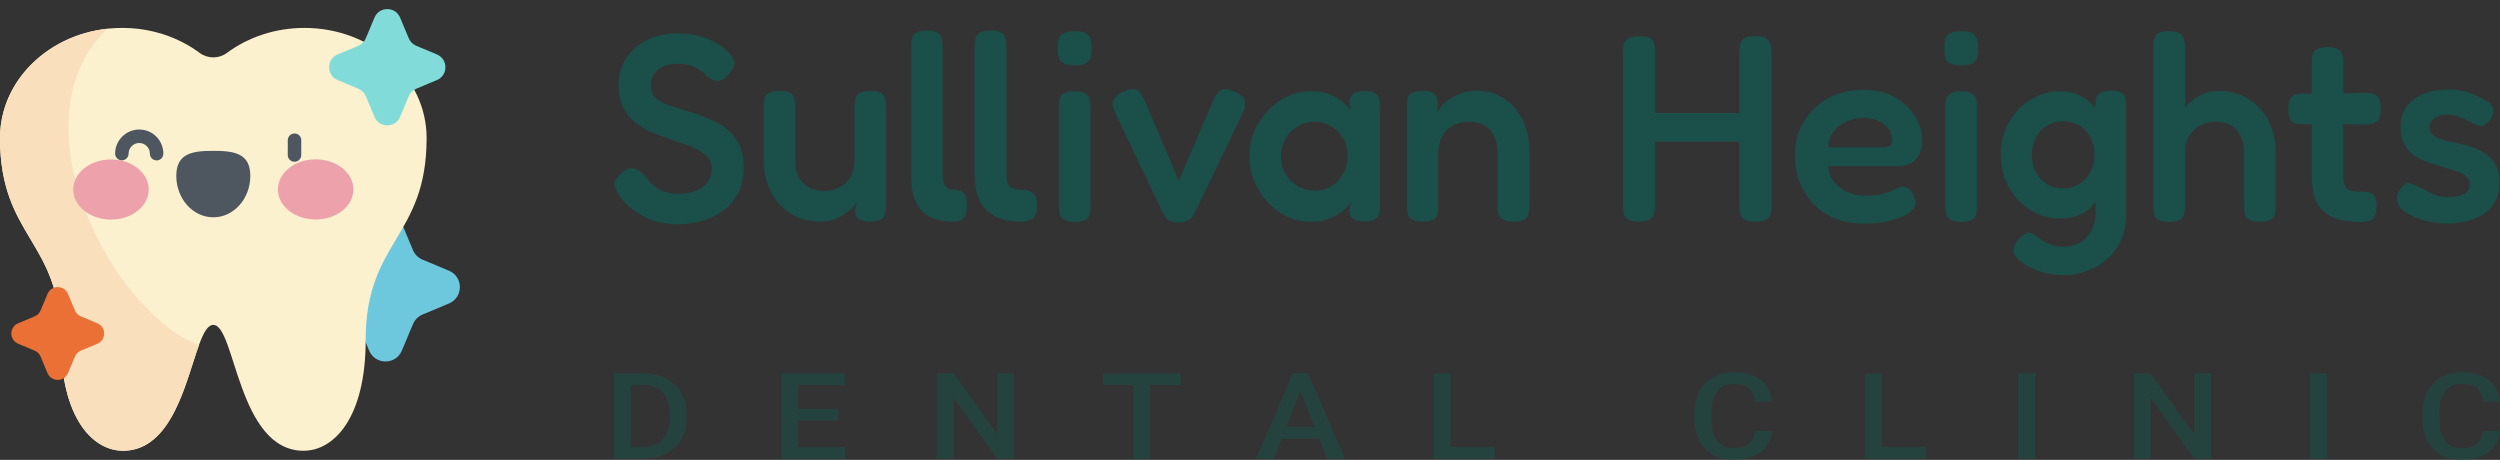 <svg width="1881" height="346" viewBox="0 0 1881 346" fill="none" xmlns="http://www.w3.org/2000/svg">
<rect x="0" y="0" width="1881" height="346" fill="#333333" stroke="none"/>
<path d="M510.2 168.8C504.2 168.8 498.734 168.067 493.8 166.6C489 165.133 484.734 163.267 481 161C477.4 158.733 474.334 156.4 471.8 154C469.267 151.6 467.4 149.4 466.2 147.4C464.467 145 463.334 142.867 462.8 141C462.267 139.133 462.4 137.333 463.2 135.6C464.134 133.733 465.8 131.8 468.2 129.8C470.6 127.667 472.8 126.6 474.8 126.6C476.934 126.467 478.934 127.067 480.8 128.4C482.8 129.733 484.734 131.6 486.6 134C489.8 138.267 493.4 141.333 497.4 143.2C501.4 144.933 505.4 145.8 509.4 145.8C514.6 145.8 519.134 145.133 523 143.8C526.867 142.333 529.867 140.2 532 137.4C534.267 134.6 535.4 131 535.4 126.6C535.4 123 534.267 120.067 532 117.8C529.867 115.4 527 113.4 523.4 111.8C519.8 110.067 515.734 108.533 511.2 107.2C506.8 105.733 502.334 104.133 497.8 102.4C494.6 101.333 491.4 100.067 488.2 98.6C485 97 482 95.2 479.2 93.2C476.534 91.2 474.134 88.867 472 86.2C470 83.4 468.4 80.2 467.2 76.6C466 73 465.4 68.8 465.4 64C465.4 56.4 467.267 49.733 471 44C474.734 38.133 479.934 33.533 486.6 30.2C493.267 26.733 500.867 25 509.4 25C514.867 25 519.734 25.533 524 26.6C528.4 27.533 532.134 28.8 535.2 30.4C538.4 31.867 541 33.4 543 35C545.134 36.467 546.667 37.733 547.6 38.8C550.667 41.867 552.334 44.467 552.6 46.6C553 48.6 551.8 51.333 549 54.8C546.2 58.4 543.467 60.4 540.8 60.8C538.267 61.067 535.4 60 532.2 57.6C530.067 55.333 527.934 53.533 525.8 52.2C523.667 50.733 521.267 49.667 518.6 49C516.067 48.333 512.934 48 509.2 48C506.534 48 503.934 48.4 501.4 49.2C499 49.867 496.934 50.933 495.2 52.4C493.467 53.733 492.067 55.4 491 57.4C490.067 59.4 489.6 61.667 489.6 64.2C489.6 67.667 490.534 70.533 492.4 72.8C494.4 74.933 497.067 76.733 500.4 78.2C503.734 79.533 507.467 80.8 511.6 82C515.734 83.2 519.934 84.467 524.2 85.8C528.6 87.267 532.934 89 537.2 91C541.467 93 545.267 95.533 548.6 98.6C551.934 101.533 554.6 105.267 556.6 109.8C558.6 114.2 559.6 119.6 559.6 126C559.6 133.333 558.2 139.733 555.4 145.2C552.6 150.667 548.8 155.133 544 158.6C539.2 162.067 533.867 164.6 528 166.2C522.134 167.933 516.2 168.8 510.2 168.8Z" fill="#1B4F49"/>
<path d="M617.161 166.8C611.028 166.8 605.361 165.733 600.161 163.6C595.095 161.333 590.628 158.133 586.761 154C582.895 149.867 579.895 144.933 577.761 139.2C575.628 133.467 574.561 127.133 574.561 120.2V80.4C574.561 78.133 574.761 76.133 575.161 74.4C575.561 72.533 576.628 71.067 578.361 70C580.095 68.933 582.761 68.4 586.361 68.4C590.228 68.4 592.961 68.933 594.561 70C596.295 71.067 597.361 72.533 597.761 74.4C598.161 76.267 598.361 78.333 598.361 80.6V120.2C598.361 125 599.161 129.133 600.761 132.6C602.495 136.067 604.961 138.8 608.161 140.8C611.361 142.667 615.295 143.6 619.961 143.6C624.761 143.6 628.828 142.667 632.161 140.8C635.628 138.8 638.295 136.067 640.161 132.6C642.028 129 642.961 124.867 642.961 120.2V80.2C642.961 77.933 643.161 75.933 643.561 74.2C643.961 72.333 645.028 70.933 646.761 70C648.495 68.933 651.228 68.4 654.961 68.4C658.695 68.4 661.361 68.933 662.961 70C664.561 71.067 665.561 72.533 665.961 74.4C666.495 76.267 666.761 78.267 666.761 80.4V155.4C666.761 157.4 666.495 159.267 665.961 161C665.561 162.733 664.495 164.133 662.761 165.2C661.161 166.267 658.495 166.8 654.761 166.8C652.095 166.8 649.961 166.467 648.361 165.8C646.895 165.267 645.761 164.533 644.961 163.6C644.295 162.533 643.828 161.467 643.561 160.4C643.428 159.333 643.361 158.267 643.361 157.2L644.961 151.8C644.161 153 642.961 154.467 641.361 156.2C639.761 157.8 637.761 159.467 635.361 161.2C633.095 162.8 630.428 164.133 627.361 165.2C624.295 166.267 620.895 166.8 617.161 166.8Z" fill="#1B4F49"/>
<path d="M768.118 166.8C763.451 166.8 759.251 166.333 755.518 165.4C751.918 164.467 748.718 163.067 745.918 161.2C743.118 159.2 740.784 156.8 738.918 154C737.051 151.2 735.651 147.933 734.718 144.2C733.784 140.333 733.318 136.067 733.318 131.4V35C733.318 32.733 733.518 30.733 733.918 29C734.318 27.133 735.384 25.667 737.118 24.6C738.851 23.533 741.584 23 745.318 23C748.918 23 751.584 23.533 753.318 24.6C755.051 25.667 756.118 27.133 756.518 29C757.051 30.733 757.318 32.667 757.318 34.8V132C757.318 133.867 757.518 135.467 757.918 136.8C758.318 138.133 758.918 139.267 759.718 140.2C760.651 141.133 761.784 141.8 763.118 142.2C764.584 142.6 766.251 142.8 768.118 142.8C771.184 142.8 773.584 143.2 775.318 144C777.051 144.8 778.318 146.067 779.118 147.8C779.918 149.533 780.318 151.867 780.318 154.8C780.318 157.6 779.851 159.933 778.918 161.8C778.118 163.533 776.784 164.8 774.918 165.6C773.184 166.4 770.918 166.8 768.118 166.8ZM717.518 166.8C713.118 166.8 709.184 166.333 705.718 165.4C702.251 164.6 699.251 163.267 696.718 161.4C694.184 159.533 692.051 157.2 690.318 154.4C688.718 151.6 687.518 148.333 686.718 144.6C685.918 140.733 685.518 136.333 685.518 131.4V35C685.518 32.733 685.718 30.733 686.118 29C686.518 27.133 687.584 25.667 689.318 24.6C691.051 23.533 693.718 23 697.318 23C701.051 23 703.718 23.533 705.318 24.6C707.051 25.667 708.118 27.133 708.518 29C709.051 30.733 709.318 32.667 709.318 34.8V132C709.318 134.533 709.651 136.6 710.318 138.2C711.118 139.8 712.118 141 713.318 141.8C714.518 142.467 715.918 142.8 717.518 142.8C720.051 142.8 722.051 143.2 723.518 144C724.984 144.8 725.984 146.067 726.518 147.8C727.184 149.533 727.518 151.867 727.518 154.8C727.518 157.6 727.184 159.933 726.518 161.8C725.851 163.533 724.784 164.8 723.318 165.6C721.851 166.4 719.918 166.8 717.518 166.8Z" fill="#1B4F49"/>
<path d="M808.497 167C804.897 167 802.231 166.4 800.497 165.2C798.764 164.133 797.697 162.733 797.297 161C796.897 159.133 796.697 157.067 796.697 154.8V80.4C796.697 78.267 796.897 76.333 797.297 74.6C797.831 72.733 798.897 71.267 800.497 70.2C802.231 69.133 804.964 68.6 808.697 68.6C812.431 68.6 815.097 69.133 816.697 70.2C818.431 71.267 819.497 72.733 819.897 74.6C820.297 76.467 820.497 78.533 820.497 80.8V155C820.497 157.267 820.297 159.333 819.897 161.2C819.497 162.933 818.431 164.333 816.697 165.4C815.097 166.467 812.364 167 808.497 167ZM808.497 49.2C804.631 49.2 801.764 48.667 799.897 47.6C798.164 46.4 797.031 44.8 796.497 42.8C796.097 40.8 795.897 38.6 795.897 36.2C795.897 33.667 796.097 31.467 796.497 29.6C797.031 27.733 798.231 26.267 800.097 25.2C801.964 24 804.831 23.4 808.697 23.4C812.697 23.4 815.564 24 817.297 25.2C819.031 26.4 820.164 28 820.697 30C821.231 31.867 821.497 34.067 821.497 36.6C821.497 38.867 821.231 41 820.697 43C820.164 45 819.031 46.533 817.297 47.6C815.564 48.667 812.631 49.2 808.497 49.2Z" fill="#1B4F49"/>
<path d="M886.977 167.4C884.177 167.4 881.844 166.933 879.977 166C878.11 165.067 876.644 163.533 875.577 161.4L839.177 85.2C837.177 81.2 836.644 78 837.577 75.6C838.51 73.2 840.91 71.067 844.777 69.2C848.777 67.2 851.977 66.533 854.377 67.2C856.777 67.867 858.91 70.333 860.777 74.6L886.977 136L912.777 75.8C914.644 71.4 916.777 68.667 919.177 67.6C921.577 66.4 925.044 66.933 929.577 69.2C934.11 71.467 936.51 74 936.777 76.8C937.044 79.467 936.31 82.533 934.577 86L898.377 161.4C897.31 163.4 895.844 164.867 893.977 165.8C892.11 166.867 889.777 167.4 886.977 167.4Z" fill="#1B4F49"/>
<path d="M1026.53 166.6C1022.66 166.6 1019.79 165.867 1017.93 164.4C1016.06 162.933 1015.13 160.933 1015.13 158.4L1016.53 151.8C1015.46 153.533 1013.66 155.6 1011.13 158C1008.59 160.267 1005.26 162.333 1001.13 164.2C996.992 165.933 991.992 166.8 986.125 166.8C979.859 166.8 973.925 165.533 968.325 163C962.859 160.333 957.992 156.733 953.725 152.2C949.592 147.533 946.259 142.267 943.725 136.4C941.325 130.4 940.125 124 940.125 117.2C940.125 110.667 941.325 104.533 943.725 98.8C946.259 92.933 949.659 87.733 953.925 83.2C958.192 78.667 963.059 75.133 968.525 72.6C974.125 69.933 979.992 68.6 986.125 68.6C991.592 68.6 996.192 69.333 999.925 70.8C1003.79 72.267 1007.06 74.133 1009.73 76.4C1012.39 78.533 1014.59 80.8 1016.33 83.2L1015.13 77.4C1015.13 74.467 1016.06 72.267 1017.93 70.8C1019.79 69.2 1022.73 68.4 1026.73 68.4C1030.46 68.4 1033.13 69 1034.73 70.2C1036.33 71.267 1037.33 72.8 1037.73 74.8C1038.13 76.667 1038.33 78.8 1038.33 81.2V154.4C1038.33 156.667 1038.13 158.733 1037.73 160.6C1037.33 162.467 1036.26 163.933 1034.53 165C1032.93 166.067 1030.26 166.6 1026.53 166.6ZM989.725 143.4C994.259 143.4 998.325 142.267 1001.93 140C1005.53 137.733 1008.39 134.667 1010.53 130.8C1012.79 126.8 1013.93 122.4 1013.93 117.6C1013.93 112.4 1012.79 107.867 1010.53 104C1008.26 100.133 1005.26 97.133 1001.53 95C997.925 92.733 993.859 91.6 989.326 91.6C984.392 91.6 979.992 92.8 976.125 95.2C972.259 97.467 969.192 100.6 966.925 104.6C964.792 108.467 963.725 112.867 963.725 117.8C963.725 122.6 964.859 126.933 967.125 130.8C969.392 134.667 972.459 137.733 976.326 140C980.326 142.267 984.792 143.4 989.725 143.4Z" fill="#1B4F49"/>
<path d="M1070.19 166.8C1066.59 166.8 1063.93 166.2 1062.19 165C1060.59 163.933 1059.59 162.533 1059.19 160.8C1058.79 158.933 1058.59 156.867 1058.59 154.6V79.8C1058.59 77.667 1058.79 75.733 1059.19 74C1059.59 72.267 1060.66 70.933 1062.39 70C1064.13 68.933 1066.79 68.4 1070.39 68.4C1073.59 68.4 1075.99 68.8 1077.59 69.6C1079.19 70.4 1080.26 71.4 1080.79 72.6C1081.33 73.8 1081.59 75 1081.59 76.2C1081.73 77.4 1081.86 78.333 1081.99 79L1081.19 85.4C1081.99 83.267 1083.33 81.2 1085.19 79.2C1087.06 77.2 1089.33 75.4 1091.99 73.8C1094.66 72.067 1097.53 70.733 1100.59 69.8C1103.79 68.733 1107.06 68.2 1110.39 68.2C1116.66 68.2 1122.26 69.333 1127.19 71.6C1132.13 73.867 1136.33 77.067 1139.79 81.2C1143.39 85.333 1146.13 90.267 1147.99 96C1149.86 101.6 1150.79 107.933 1150.79 115V154.8C1150.79 157.067 1150.53 159.133 1149.99 161C1149.59 162.733 1148.59 164.133 1146.99 165.2C1145.39 166.267 1142.66 166.8 1138.79 166.8C1135.06 166.8 1132.33 166.2 1130.59 165C1128.86 163.933 1127.79 162.533 1127.39 160.8C1126.99 158.933 1126.79 156.867 1126.79 154.6V114.8C1126.79 110 1125.93 105.867 1124.19 102.4C1122.59 98.933 1120.19 96.267 1116.99 94.4C1113.93 92.533 1109.99 91.6 1105.19 91.6C1100.53 91.6 1096.46 92.6 1092.99 94.6C1089.53 96.467 1086.86 99.133 1084.99 102.6C1083.13 106.067 1082.19 110.133 1082.19 114.8V154.8C1082.19 157.067 1081.99 159.133 1081.59 161C1081.19 162.733 1080.13 164.133 1078.39 165.2C1076.79 166.267 1074.06 166.8 1070.19 166.8Z" fill="#1B4F49"/>
<path d="M1320.72 166.8C1316.98 166.8 1314.25 166.267 1312.52 165.2C1310.78 164.133 1309.72 162.667 1309.32 160.8C1308.92 158.8 1308.72 156.733 1308.72 154.6V39.2C1308.72 37.067 1308.92 35.067 1309.32 33.2C1309.85 31.333 1310.92 29.867 1312.52 28.8C1314.25 27.733 1317.05 27.2 1320.92 27.2C1324.65 27.2 1327.32 27.733 1328.92 28.8C1330.65 29.867 1331.72 31.333 1332.12 33.2C1332.65 35.067 1332.92 37.133 1332.92 39.4V154.8C1332.92 156.933 1332.65 158.933 1332.12 160.8C1331.72 162.667 1330.65 164.133 1328.92 165.2C1327.18 166.267 1324.45 166.8 1320.72 166.8ZM1233.12 166.8C1229.38 166.8 1226.65 166.267 1224.92 165.2C1223.32 164.133 1222.25 162.667 1221.72 160.8C1221.32 158.8 1221.12 156.733 1221.12 154.6V39.2C1221.12 37.067 1221.32 35.067 1221.72 33.2C1222.25 31.333 1223.38 29.867 1225.12 28.8C1226.85 27.733 1229.58 27.2 1233.32 27.2C1237.18 27.2 1239.92 27.733 1241.52 28.8C1243.25 29.867 1244.32 31.333 1244.72 33.2C1245.12 35.067 1245.32 37.133 1245.32 39.4V154.8C1245.32 156.933 1245.05 158.933 1244.52 160.8C1244.12 162.667 1243.05 164.133 1241.32 165.2C1239.72 166.267 1236.98 166.8 1233.12 166.8ZM1238.92 106.6V85H1311.92L1311.72 106.6H1238.92Z" fill="#1B4F49"/>
<path d="M1402.48 168.2C1393.81 168.2 1386.21 166.8 1379.68 164C1373.28 161.2 1367.88 157.4 1363.48 152.6C1359.21 147.667 1355.94 142.2 1353.68 136.2C1351.54 130.067 1350.48 123.733 1350.48 117.2C1350.48 107.6 1352.68 99.067 1357.08 91.6C1361.48 84.133 1367.54 78.267 1375.28 74C1383.14 69.733 1392.14 67.6 1402.28 67.6C1409.48 67.6 1415.81 68.733 1421.28 71C1426.74 73.267 1431.28 76.267 1434.88 80C1438.61 83.6 1441.41 87.6 1443.28 92C1445.28 96.4 1446.28 100.667 1446.28 104.8C1446.28 111.867 1444.54 117 1441.08 120.2C1437.74 123.4 1433.54 125 1428.48 125H1375.68C1375.81 129.533 1377.21 133.467 1379.88 136.8C1382.68 140.133 1386.14 142.733 1390.28 144.6C1394.54 146.333 1398.88 147.2 1403.28 147.2C1406.61 147.2 1409.54 147 1412.08 146.6C1414.74 146.2 1417.01 145.733 1418.88 145.2C1420.74 144.533 1422.34 143.867 1423.68 143.2C1425.14 142.533 1426.48 141.933 1427.68 141.4C1428.88 140.867 1430.01 140.533 1431.08 140.4C1432.54 140.267 1434.01 140.6 1435.48 141.4C1436.94 142.2 1438.14 143.6 1439.08 145.6C1439.88 146.933 1440.41 148.2 1440.68 149.4C1441.08 150.467 1441.28 151.533 1441.28 152.6C1441.28 155.267 1439.68 157.8 1436.48 160.2C1433.28 162.467 1428.74 164.333 1422.88 165.8C1417.14 167.4 1410.34 168.2 1402.48 168.2ZM1375.68 110.8H1416.68C1418.94 110.8 1420.68 110.467 1421.88 109.8C1423.08 109 1423.68 107.4 1423.68 105C1423.68 101.933 1422.74 99.2 1420.88 96.8C1419.01 94.267 1416.48 92.333 1413.28 91C1410.08 89.533 1406.34 88.8 1402.08 88.8C1397.14 88.8 1392.68 89.8 1388.68 91.8C1384.68 93.667 1381.48 96.267 1379.08 99.6C1376.81 102.933 1375.68 106.667 1375.68 110.8Z" fill="#1B4F49"/>
<path d="M1475.49 167C1471.89 167 1469.22 166.4 1467.49 165.2C1465.76 164.133 1464.69 162.733 1464.29 161C1463.89 159.133 1463.69 157.067 1463.69 154.8V80.4C1463.69 78.267 1463.89 76.333 1464.29 74.6C1464.82 72.733 1465.89 71.267 1467.49 70.2C1469.22 69.133 1471.96 68.6 1475.69 68.6C1479.42 68.6 1482.09 69.133 1483.69 70.2C1485.42 71.267 1486.49 72.733 1486.89 74.6C1487.29 76.467 1487.49 78.533 1487.49 80.8V155C1487.49 157.267 1487.29 159.333 1486.89 161.2C1486.49 162.933 1485.42 164.333 1483.69 165.4C1482.09 166.467 1479.36 167 1475.49 167ZM1475.49 49.2C1471.62 49.2 1468.76 48.667 1466.89 47.6C1465.16 46.4 1464.02 44.8 1463.49 42.8C1463.09 40.8 1462.89 38.6 1462.89 36.2C1462.89 33.667 1463.09 31.467 1463.49 29.6C1464.02 27.733 1465.22 26.267 1467.09 25.2C1468.96 24 1471.82 23.4 1475.69 23.4C1479.69 23.4 1482.56 24 1484.29 25.2C1486.02 26.4 1487.16 28 1487.69 30C1488.22 31.867 1488.49 34.067 1488.49 36.6C1488.49 38.867 1488.22 41 1487.69 43C1487.16 45 1486.02 46.533 1484.29 47.6C1482.56 48.667 1479.62 49.2 1475.49 49.2Z" fill="#1B4F49"/>
<path d="M1552.37 207C1547.57 207 1542.97 206.4 1538.57 205.2C1534.17 204.133 1530.17 202.667 1526.57 200.8C1523.1 198.933 1520.3 196.933 1518.17 194.8C1516.17 192.667 1515.17 190.667 1515.17 188.8C1515.17 186.933 1515.44 185.333 1515.97 184C1516.64 182.667 1517.57 181.333 1518.77 180C1520.37 178.4 1521.64 177.2 1522.57 176.4C1523.64 175.6 1525.04 175.2 1526.77 175.2C1528.24 175.2 1529.64 175.733 1530.97 176.8C1532.44 177.867 1534.1 179.067 1535.97 180.4C1537.84 181.733 1540.1 182.933 1542.77 184C1545.44 185.067 1548.84 185.6 1552.97 185.6C1556.44 185.6 1559.64 185 1562.57 183.8C1565.5 182.6 1567.97 180.8 1569.97 178.4C1572.1 176.133 1573.77 173.4 1574.97 170.2C1576.17 167 1576.77 163.4 1576.77 159.4L1576.57 76.6C1576.84 73.533 1577.9 71.4 1579.77 70.2C1581.64 68.867 1584.5 68.2 1588.37 68.2C1591.97 68.2 1594.57 68.733 1596.17 69.8C1597.77 70.733 1598.77 72.133 1599.17 74C1599.57 75.733 1599.77 77.667 1599.77 79.8V160.8C1599.77 168.133 1598.5 174.667 1595.97 180.4C1593.44 186.133 1589.97 190.933 1585.57 194.8C1581.17 198.8 1576.1 201.8 1570.37 203.8C1564.77 205.933 1558.77 207 1552.37 207ZM1550.17 164.4C1543.9 164.4 1538.04 163.2 1532.57 160.8C1527.24 158.4 1522.5 155 1518.37 150.6C1514.37 146.2 1511.17 141.133 1508.77 135.4C1506.5 129.533 1505.37 123.2 1505.37 116.4C1505.37 109.733 1506.5 103.533 1508.77 97.8C1511.17 92.067 1514.37 87 1518.37 82.6C1522.5 78.2 1527.24 74.8 1532.57 72.4C1538.04 69.867 1543.84 68.6 1549.97 68.6C1555.97 68.6 1561.17 69.8 1565.57 72.2C1570.1 74.467 1573.84 77.733 1576.77 82C1579.7 86.267 1581.9 91.333 1583.37 97.2C1584.97 103.067 1585.77 109.533 1585.77 116.6C1585.77 126.333 1584.44 134.8 1581.77 142C1579.1 149.2 1575.17 154.733 1569.97 158.6C1564.77 162.467 1558.17 164.4 1550.17 164.4ZM1552.37 141.8C1556.9 141.8 1560.9 140.733 1564.37 138.6C1567.97 136.333 1570.77 133.267 1572.77 129.4C1574.9 125.533 1575.97 121.2 1575.97 116.4C1575.97 111.467 1574.9 107.133 1572.77 103.4C1570.77 99.533 1567.97 96.533 1564.37 94.4C1560.77 92.267 1556.7 91.2 1552.17 91.2C1547.64 91.2 1543.57 92.333 1539.97 94.6C1536.5 96.733 1533.77 99.667 1531.77 103.4C1529.77 107.133 1528.77 111.467 1528.77 116.4C1528.77 121.333 1529.77 125.733 1531.77 129.6C1533.9 133.333 1536.7 136.333 1540.17 138.6C1543.77 140.733 1547.84 141.8 1552.37 141.8Z" fill="#1B4F49"/>
<path d="M1631.89 167C1628.15 167 1625.42 166.4 1623.69 165.2C1622.09 164.133 1621.09 162.667 1620.69 160.8C1620.29 158.933 1620.09 156.933 1620.09 154.8V35.4C1620.09 33.133 1620.29 31.133 1620.69 29.4C1621.22 27.533 1622.29 26.067 1623.89 25C1625.62 23.933 1628.35 23.4 1632.09 23.4C1635.82 23.4 1638.49 24 1640.09 25.2C1641.82 26.267 1642.89 27.733 1643.29 29.6C1643.82 31.333 1644.09 33.333 1644.09 35.6V80.8C1646.75 77.733 1650.15 74.933 1654.29 72.4C1658.55 69.733 1663.69 68.4 1669.69 68.4C1677.82 68.4 1685.09 70.4 1691.49 74.4C1697.89 78.267 1702.95 83.667 1706.69 90.6C1710.42 97.533 1712.29 105.667 1712.29 115V155C1712.29 157.133 1712.09 159.133 1711.69 161C1711.29 162.733 1710.22 164.133 1708.49 165.2C1706.89 166.267 1704.22 166.8 1700.49 166.8C1696.75 166.8 1694.02 166.267 1692.29 165.2C1690.55 164.133 1689.49 162.733 1689.09 161C1688.69 159.133 1688.49 157 1688.49 154.6V114.8C1688.49 110.133 1687.69 106.067 1686.09 102.6C1684.49 99.133 1682.09 96.467 1678.89 94.6C1675.82 92.6 1671.95 91.6 1667.29 91.6C1661.02 91.6 1655.75 93.467 1651.49 97.2C1647.22 100.8 1644.75 105.467 1644.09 111.2V155C1644.09 157.133 1643.82 159.133 1643.29 161C1642.89 162.867 1641.82 164.333 1640.09 165.4C1638.49 166.467 1635.75 167 1631.89 167Z" fill="#1B4F49"/>
<path d="M1776.13 167C1769.6 167 1764 166.333 1759.33 165C1754.67 163.667 1750.87 161.6 1747.93 158.8C1745 156 1742.8 152.4 1741.33 148C1740 143.467 1739.33 138.133 1739.33 132V47.2C1739.33 44.8 1739.53 42.733 1739.93 41C1740.47 39.267 1741.53 37.933 1743.13 37C1744.87 35.933 1747.53 35.4 1751.13 35.4C1754.87 35.4 1757.53 35.933 1759.13 37C1760.87 38.067 1761.93 39.533 1762.33 41.4C1762.87 43.133 1763.13 45.067 1763.13 47.2V131.2C1763.13 134 1763.33 136.267 1763.73 138C1764.27 139.733 1765 141.067 1765.93 142C1767 142.8 1768.33 143.4 1769.93 143.8C1771.67 144.067 1773.73 144.2 1776.13 144.2C1778.67 144.2 1780.8 144.4 1782.53 144.8C1784.4 145.2 1785.8 146.2 1786.73 147.8C1787.67 149.267 1788.13 151.733 1788.13 155.2C1788.13 158.933 1787.53 161.667 1786.33 163.4C1785.27 165 1783.8 166 1781.93 166.4C1780.2 166.8 1778.27 167 1776.13 167ZM1731.13 70.4L1751.73 70.6L1779.33 69.8C1781.6 69.8 1783.6 70.067 1785.33 70.6C1787.2 71 1788.67 72.067 1789.73 73.8C1790.8 75.4 1791.33 78.067 1791.33 81.8C1791.33 85.267 1790.8 87.867 1789.73 89.6C1788.67 91.333 1787.27 92.467 1785.53 93C1783.8 93.4 1781.8 93.6 1779.53 93.6L1752.73 93.2L1730.53 93.4C1727.2 93.267 1724.87 92.333 1723.53 90.6C1722.33 88.733 1721.73 85.733 1721.73 81.6C1721.73 77.733 1722.47 74.933 1723.93 73.2C1725.53 71.333 1727.93 70.4 1731.13 70.4Z" fill="#1B4F49"/>
<path d="M1840.44 168.2C1836.98 168.2 1833.31 167.8 1829.44 167C1825.58 166.333 1821.84 165.333 1818.24 164C1814.64 162.533 1811.51 160.867 1808.84 159C1806.31 157 1804.71 154.8 1804.04 152.4C1803.51 151.067 1803.31 149.8 1803.44 148.6C1803.58 147.267 1803.98 145.933 1804.64 144.6C1805.31 143.133 1806.31 141.667 1807.64 140.2C1808.84 138.733 1810.04 137.933 1811.24 137.8C1812.58 137.533 1814.24 137.933 1816.24 139C1817.98 139.667 1819.84 140.533 1821.84 141.6C1823.98 142.667 1826.11 143.733 1828.24 144.8C1830.51 145.867 1832.78 146.733 1835.04 147.4C1837.44 148.067 1839.78 148.4 1842.04 148.4C1846.98 148.4 1850.91 147.6 1853.84 146C1856.78 144.267 1858.24 141.867 1858.24 138.8C1858.24 137.067 1857.78 135.533 1856.84 134.2C1855.91 132.867 1854.64 131.8 1853.04 131C1851.58 130.067 1849.78 129.267 1847.64 128.6C1845.64 127.8 1843.44 127.133 1841.04 126.6C1838.78 125.933 1836.38 125.2 1833.84 124.4C1830.51 123.467 1827.18 122.333 1823.84 121C1820.51 119.667 1817.51 117.933 1814.84 115.8C1812.31 113.667 1810.24 111 1808.64 107.8C1807.04 104.6 1806.24 100.6 1806.24 95.8C1806.24 89.8 1807.64 84.733 1810.44 80.6C1813.38 76.333 1817.58 73.067 1823.04 70.8C1828.51 68.533 1835.11 67.4 1842.84 67.4C1845.51 67.4 1848.04 67.6 1850.44 68C1852.98 68.4 1855.38 69 1857.64 69.8C1860.04 70.467 1862.31 71.333 1864.44 72.4C1866.71 73.467 1868.84 74.667 1870.84 76C1874.18 77.867 1875.91 80.067 1876.04 82.6C1876.18 85 1875.24 87.6 1873.24 90.4C1871.78 92.267 1870.31 93.6 1868.84 94.4C1867.38 95.067 1865.84 95.067 1864.24 94.4C1862.11 93.333 1859.78 92.2 1857.24 91C1854.84 89.667 1852.31 88.533 1849.64 87.6C1847.11 86.667 1844.44 86.2 1841.64 86.2C1838.98 86.2 1836.58 86.6 1834.44 87.4C1832.31 88.2 1830.71 89.333 1829.64 90.8C1828.58 92.267 1828.04 94 1828.04 96C1828.04 97.867 1828.58 99.4 1829.64 100.6C1830.71 101.8 1832.11 102.8 1833.84 103.6C1835.58 104.4 1837.64 105.133 1840.04 105.8C1842.44 106.333 1844.98 106.867 1847.64 107.4C1851.38 108.2 1855.18 109.2 1859.04 110.4C1862.91 111.6 1866.44 113.267 1869.64 115.4C1872.98 117.533 1875.64 120.4 1877.64 124C1879.64 127.467 1880.64 132 1880.64 137.6C1880.64 147.333 1877.04 154.867 1869.84 160.2C1862.78 165.533 1852.98 168.2 1840.44 168.2Z" fill="#1B4F49"/>
<path d="M483.267 345.118H467.631L467.732 336.338H483.267C487.792 336.338 491.58 335.471 494.63 333.735C497.714 332 500.027 329.515 501.568 326.279C503.144 323.044 503.931 319.191 503.931 314.721V311.235C503.931 307.765 503.479 304.691 502.574 302.015C501.703 299.338 500.395 297.088 498.652 295.265C496.943 293.441 494.831 292.059 492.317 291.118C489.837 290.176 486.971 289.706 483.72 289.706H467.329V280.882H483.72C488.58 280.882 493.021 281.603 497.043 283.044C501.066 284.456 504.535 286.5 507.451 289.176C510.401 291.853 512.663 295.059 514.238 298.794C515.814 302.529 516.601 306.706 516.601 311.324V314.721C516.601 319.338 515.814 323.515 514.238 327.25C512.663 330.985 510.401 334.191 507.451 336.868C504.501 339.515 500.982 341.559 496.893 343C492.837 344.412 488.295 345.118 483.267 345.118ZM474.62 280.882V345.118H462V280.882H474.62Z" fill="#1B4F49" fill-opacity="0.6"/>
<path d="M635.878 336.338V345.118H597.013V336.338H635.878ZM600.583 280.882V345.118H587.963V280.882H600.583ZM630.8 307.706V316.353H597.013V307.706H630.8ZM635.627 280.882V289.706H597.013V280.882H635.627Z" fill="#1B4F49" fill-opacity="0.6"/>
<path d="M762.947 280.882V345.118H750.328L717.497 299.103V345.118H704.877V280.882H717.497L750.428 326.985V280.882H762.947Z" fill="#1B4F49" fill-opacity="0.6"/>
<path d="M865.28 280.882V345.118H852.761V280.882H865.28ZM888.257 280.882V289.706H829.986V280.882H888.257Z" fill="#1B4F49" fill-opacity="0.6"/>
<path d="M980.283 289.441L958.413 345.118H945.19L972.742 280.882H981.188L980.283 289.441ZM998.584 345.118L976.663 289.441L975.708 280.882H984.205L1011.86 345.118H998.584ZM997.529 321.294V330.074H957.709V321.294H997.529Z" fill="#1B4F49" fill-opacity="0.6"/>
<path d="M1124.6 336.338V345.118H1087.85V336.338H1124.6ZM1091.36 280.882V345.118H1078.74V280.882H1091.36Z" fill="#1B4F49" fill-opacity="0.6"/>
<path d="M1320.62 324.206H1333.19C1332.78 328.412 1331.44 332.162 1329.16 335.456C1326.88 338.721 1323.68 341.294 1319.56 343.176C1315.44 345.059 1310.43 346 1304.53 346C1300 346 1295.93 345.294 1292.31 343.882C1288.69 342.441 1285.59 340.412 1283.01 337.794C1280.43 335.147 1278.45 331.956 1277.08 328.221C1275.74 324.485 1275.06 320.309 1275.06 315.691V310.353C1275.06 305.735 1275.75 301.559 1277.13 297.824C1278.53 294.088 1280.55 290.897 1283.16 288.25C1285.77 285.574 1288.91 283.529 1292.56 282.118C1296.25 280.706 1300.39 280 1304.98 280C1310.81 280 1315.74 280.941 1319.76 282.824C1323.78 284.706 1326.9 287.309 1329.11 290.632C1331.36 293.956 1332.73 297.765 1333.24 302.059H1320.67C1320.33 299.294 1319.59 296.926 1318.45 294.956C1317.35 292.985 1315.71 291.485 1313.53 290.456C1311.35 289.397 1308.5 288.868 1304.98 288.868C1302.1 288.868 1299.58 289.338 1297.44 290.279C1295.29 291.221 1293.5 292.603 1292.06 294.426C1290.62 296.25 1289.53 298.5 1288.79 301.176C1288.09 303.824 1287.73 306.853 1287.73 310.265V315.691C1287.73 318.926 1288.05 321.868 1288.69 324.515C1289.36 327.132 1290.37 329.382 1291.71 331.265C1293.08 333.147 1294.82 334.603 1296.94 335.632C1299.05 336.662 1301.58 337.176 1304.53 337.176C1308.11 337.176 1311.01 336.676 1313.23 335.676C1315.47 334.676 1317.16 333.221 1318.3 331.309C1319.48 329.368 1320.25 327 1320.62 324.206Z" fill="#1B4F49" fill-opacity="0.6"/>
<path d="M1449.19 336.338V345.118H1412.44V336.338H1449.19ZM1415.96 280.882V345.118H1403.34V280.882H1415.96Z" fill="#1B4F49" fill-opacity="0.6"/>
<path d="M1531.11 280.882V345.118H1518.49V280.882H1531.11Z" fill="#1B4F49" fill-opacity="0.6"/>
<path d="M1663.56 280.882V345.118H1650.94L1618.11 299.103V345.118H1605.49V280.882H1618.11L1651.04 326.985V280.882H1663.56Z" fill="#1B4F49" fill-opacity="0.6"/>
<path d="M1750.76 280.882V345.118H1738.14V280.882H1750.76Z" fill="#1B4F49" fill-opacity="0.6"/>
<path d="M1868.38 324.206H1880.95C1880.55 328.412 1879.21 332.162 1876.93 335.456C1874.65 338.721 1871.45 341.294 1867.32 343.176C1863.2 345.059 1858.19 346 1852.29 346C1847.77 346 1843.69 345.294 1840.07 343.882C1836.45 342.441 1833.35 340.412 1830.77 337.794C1828.19 335.147 1826.21 331.956 1824.84 328.221C1823.5 324.485 1822.83 320.309 1822.83 315.691V310.353C1822.83 305.735 1823.52 301.559 1824.89 297.824C1826.3 294.088 1828.31 290.897 1830.92 288.25C1833.54 285.574 1836.67 283.529 1840.33 282.118C1844.01 280.706 1848.15 280 1852.74 280C1858.58 280 1863.5 280.941 1867.53 282.824C1871.55 284.706 1874.67 287.309 1876.88 290.632C1879.12 293.956 1880.5 297.765 1881 302.059H1868.43C1868.1 299.294 1867.36 296.926 1866.22 294.956C1865.11 292.985 1863.47 291.485 1861.29 290.456C1859.11 289.397 1856.26 288.868 1852.74 288.868C1849.86 288.868 1847.35 289.338 1845.2 290.279C1843.06 291.221 1841.26 292.603 1839.82 294.426C1838.38 296.25 1837.29 298.5 1836.55 301.176C1835.85 303.824 1835.5 306.853 1835.5 310.265V315.691C1835.5 318.926 1835.82 321.868 1836.45 324.515C1837.12 327.132 1838.13 329.382 1839.47 331.265C1840.84 333.147 1842.59 334.603 1844.7 335.632C1846.81 336.662 1849.34 337.176 1852.29 337.176C1855.88 337.176 1858.78 336.676 1860.99 335.676C1863.24 334.676 1864.93 333.221 1866.07 331.309C1867.24 329.368 1868.01 327 1868.38 324.206Z" fill="#1B4F49" fill-opacity="0.6"/>
<g clip-path="url(#clip0_10_71)">
<path d="M269.379 243.85L277.724 263.763C282.305 274.698 297.798 274.698 302.38 263.763L310.725 243.85C312.08 240.616 314.652 238.043 317.887 236.688L337.8 228.344C348.735 223.762 348.735 208.269 337.8 203.687L317.887 195.343C314.653 193.987 312.08 191.415 310.725 188.181L302.38 168.268C297.798 157.333 282.305 157.333 277.724 168.268L269.379 188.181C268.024 191.415 265.451 193.988 262.217 195.343L242.305 203.687C231.37 208.269 231.37 223.762 242.305 228.344L262.217 236.688C265.451 238.043 268.024 240.616 269.379 243.85Z" fill="#6DC8DD"/>
<path d="M160.493 244.459C177.158 244.459 178.733 339.15 228.447 339.15C250.993 339.15 275.138 314.861 275.138 255.864C275.138 180.837 320.985 179.044 320.985 103.863C320.985 58.101 279.826 21.004 229.054 21.004C206.913 21.004 186.603 28.061 170.735 39.814C164.675 44.303 156.31 44.303 150.249 39.814C134.382 28.062 114.072 21.004 91.931 21.004C41.158 21.004 0 58.101 0 103.863C0 179.044 45.846 180.837 45.846 255.864C45.846 314.861 69.992 339.15 92.539 339.15C142.253 339.15 143.827 244.459 160.493 244.459Z" fill="#FBF1CF"/>
<path d="M80.751 21.615C35.252 26.587 0 61.512 0 103.863C0 179.044 45.846 180.837 45.846 255.864C45.846 314.861 69.992 339.15 92.539 339.15C129.609 339.15 139.912 286.504 149.666 259.723C84.128 234.676 8.808 91.088 80.751 21.615Z" fill="#F9DFBC"/>
<path d="M111.908 142.584C111.914 155.079 99.2 165.214 83.51 165.222C67.82 165.231 55.096 155.108 55.09 142.613C55.084 130.118 67.798 119.983 83.488 119.975C99.177 119.967 111.902 130.089 111.908 142.584Z" fill="#EDA1AB"/>
<path d="M209.078 142.535C209.084 155.03 221.809 165.152 237.499 165.144C253.188 165.136 265.903 155.001 265.896 142.506C265.89 130.011 253.165 119.888 237.476 119.896C221.786 119.905 209.072 130.041 209.078 142.535Z" fill="#EDA1AB"/>
<path d="M188.336 132.318C188.327 115.108 175.859 113.497 160.479 113.504C145.099 113.512 132.632 115.136 132.641 132.346C132.649 149.556 145.124 163.501 160.504 163.493C175.884 163.486 188.345 149.528 188.336 132.318Z" fill="#4E5660"/>
<path d="M221.583 121.714C221.579 121.714 221.576 121.714 221.573 121.714C218.773 121.709 216.508 119.435 216.514 116.636L216.535 105.479C216.54 102.683 218.809 100.42 221.603 100.42H221.613C224.412 100.425 226.677 102.698 226.672 105.497L226.651 116.655C226.645 119.452 224.376 121.714 221.583 121.714Z" fill="#4E5660"/>
<path d="M117.837 120.693C117.833 120.693 117.83 120.693 117.825 120.693C115.026 120.687 112.762 118.412 112.769 115.613C112.778 111.198 109.194 107.598 104.779 107.588C100.379 107.586 96.763 111.163 96.754 115.579C96.748 118.374 94.479 120.636 91.686 120.636C91.681 120.636 91.678 120.636 91.674 120.636C88.875 120.63 86.61 118.356 86.617 115.556C86.639 105.565 94.775 97.452 104.761 97.452H104.801C109.647 97.463 114.2 99.359 117.619 102.794C121.039 106.229 122.916 110.79 122.905 115.636C122.899 118.431 120.63 120.693 117.837 120.693Z" fill="#4E5660"/>
<path d="M30.554 268.299L35.761 280.725C38.62 287.548 48.288 287.548 51.148 280.725L56.354 268.299C57.2 266.28 58.806 264.675 60.824 263.829L73.25 258.622C80.074 255.763 80.074 246.095 73.25 243.236L60.824 238.029C58.806 237.183 57.2 235.578 56.354 233.56L51.148 221.133C48.288 214.31 38.62 214.31 35.761 221.133L30.554 233.56C29.708 235.578 28.103 237.183 26.085 238.029L13.659 243.236C6.835 246.095 6.835 255.763 13.659 258.622L26.085 263.829C28.103 264.675 29.709 266.28 30.554 268.299Z" fill="#EA7035"/>
<path d="M275.227 72.361L281.752 87.931C285.335 96.481 297.448 96.481 301.031 87.931L307.556 72.361C308.616 69.832 310.627 67.821 313.156 66.761L328.726 60.236C337.276 56.654 337.276 44.54 328.726 40.957L313.156 34.432C310.627 33.373 308.616 31.361 307.556 28.832L301.031 13.262C297.448 4.712 285.335 4.712 281.752 13.262L275.227 28.832C274.168 31.361 272.156 33.373 269.627 34.432L254.057 40.957C245.507 44.54 245.507 56.654 254.057 60.236L269.627 66.761C272.156 67.821 274.167 69.832 275.227 72.361Z" fill="#81DCD9"/>
</g>
<defs>
<clipPath id="clip0_10_71">
<rect width="346" height="346" fill="white"/>
</clipPath>
</defs>
</svg>
